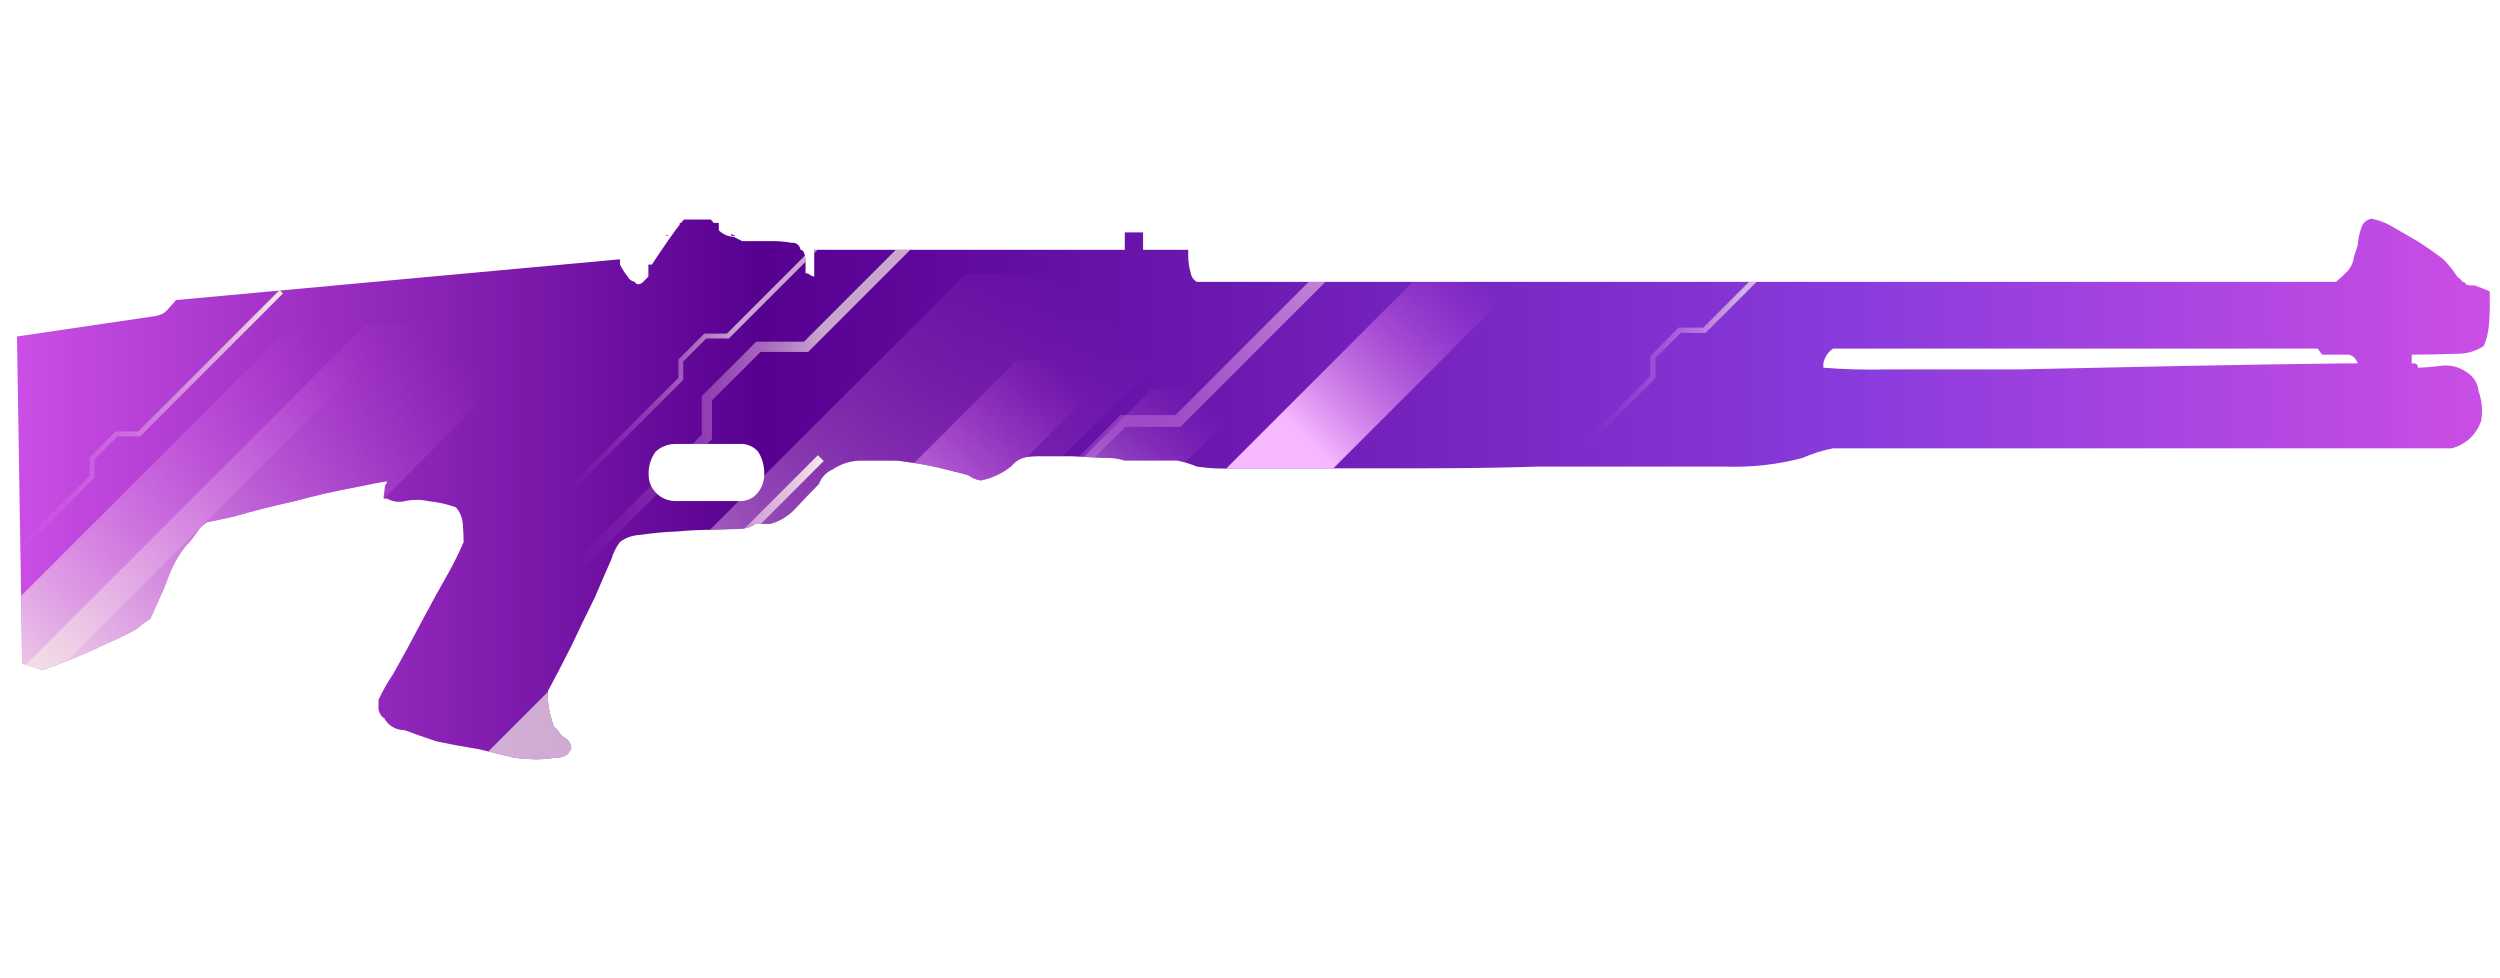 <?xml version="1.0" encoding="utf-8"?>
<!-- Generator: Adobe Illustrator 16.0.0, SVG Export Plug-In . SVG Version: 6.00 Build 0)  -->
<!DOCTYPE svg PUBLIC "-//W3C//DTD SVG 1.1//EN" "http://www.w3.org/Graphics/SVG/1.1/DTD/svg11.dtd">
<svg version="1.1" id="case1" xmlns="http://www.w3.org/2000/svg" xmlns:xlink="http://www.w3.org/1999/xlink" x="0px" y="0px"
	 width="92px" height="36px" viewBox="0 0 92 36" enable-background="new 0 0 92 36" xml:space="preserve">
<linearGradient id="xm1014_1_" gradientUnits="userSpaceOnUse" x1="316.545" y1="838.256" x2="407.545" y2="838.256" gradientTransform="matrix(1 0 0 1 -315.92 -820.26)">
	<stop  offset="0" style="stop-color:#CA4EE5"/>
	<stop  offset="0.301" style="stop-color:#570090"/>
	<stop  offset="0.742" style="stop-color:#893BDC"/>
	<stop  offset="1" style="stop-color:#CA4EE5"/>
</linearGradient>
<path id="xm1014" fill="url(#xm1014_1_)" d="M91.625,11.202c0,0.255-0.012,0.51-0.033,0.767c-0.021,0.263-0.085,0.521-0.189,0.765
	c-0.303,0.198-0.656,0.297-1.021,0.285c-0.556,0.021-1.099,0.032-1.631,0.031v0.323h0.097c0.069-0.001,0.131,0.056,0.133,0.127
	c0,0.011-0.002,0.022-0.004,0.033c0.269-0.007,0.531-0.028,0.799-0.065c0.348-0.062,0.703,0.019,0.99,0.224
	c0.254,0.148,0.42,0.41,0.445,0.702c0.126,0.348,0.159,0.721,0.098,1.084c-0.164,0.504-0.574,0.89-1.09,1.021H67.453
	c-0.385,0.076-0.762,0.194-1.12,0.353c-0.927,0.245-1.885,0.353-2.845,0.319h-6.877c-1.364,0.042-2.771,0.063-4.221,0.063H45.42
	c-0.46,0.025-0.921,0.004-1.376-0.063c-0.236-0.101-0.482-0.176-0.735-0.223h-1.918c-0.248-0.077-0.507-0.109-0.767-0.095
	c-0.379-0.021-0.778-0.043-1.183-0.063h-1.056c-0.203-0.006-0.405,0.004-0.607,0.03c-0.214,0.035-0.408,0.149-0.543,0.319
	c-0.332,0.275-0.729,0.461-1.151,0.542c-0.162-0.029-0.314-0.094-0.447-0.19c-0.214-0.063-0.501-0.137-0.864-0.223
	c-0.358-0.094-0.721-0.168-1.088-0.223c-0.404-0.063-0.649-0.095-0.735-0.095h-1.183c-0.398-0.015-0.79,0.097-1.119,0.32
	c-0.239,0.101-0.425,0.297-0.512,0.541c-0.234,0.235-0.512,0.522-0.83,0.864c-0.254,0.291-0.587,0.501-0.959,0.604h-0.544
	c-0.113,0.084-0.245,0.14-0.384,0.16c-0.073,0.021-0.148,0.031-0.224,0.028c-0.189,0-0.51,0.013-0.959,0.029
	c-0.426,0-0.874,0.021-1.341,0.063c-0.45,0.017-0.898,0.06-1.342,0.127c-0.266,0.008-0.522,0.1-0.735,0.256
	c-0.146,0.19-0.254,0.408-0.319,0.64c-0.172,0.386-0.374,0.854-0.609,1.403c-0.276,0.555-0.563,1.147-0.862,1.785
	c-0.3,0.598-0.588,1.146-0.864,1.66c-0.019,0.299,0.013,0.604,0.095,0.894c0.033,0.144,0.076,0.278,0.128,0.415l0.16,0.158
	c0.061,0.125,0.16,0.227,0.284,0.283c0.125,0.086,0.198,0.229,0.19,0.381l-0.13,0.188c-0.127,0.104-0.288,0.146-0.447,0.128
	c-0.221,0.043-0.445,0.063-0.67,0.067c-0.289-0.004-0.578-0.023-0.864-0.063c-0.359-0.084-0.794-0.188-1.305-0.314
	c-0.533-0.084-1.044-0.178-1.536-0.283c-0.447-0.148-0.841-0.284-1.183-0.415c-0.244,0.004-0.478-0.101-0.64-0.283l-0.095-0.128
	V26.42h-0.033c-0.136-0.105-0.208-0.273-0.189-0.445v-0.223c0.157-0.333,0.339-0.652,0.544-0.957
	c0.316-0.554,0.657-1.182,1.023-1.881c0.363-0.684,0.714-1.32,1.054-1.917c0.188-0.341,0.359-0.692,0.512-1.052
	c0-0.172-0.011-0.396-0.032-0.672c-0.017-0.228-0.107-0.438-0.256-0.605c-0.32-0.115-0.653-0.19-0.992-0.223
	c-0.294-0.066-0.6-0.066-0.895,0c-0.217,0.05-0.446,0.016-0.64-0.096h-0.129c0.002-0.095,0.013-0.19,0.032-0.284
	c-0.002-0.075,0.01-0.15,0.033-0.223c0.037-0.032,0.06-0.078,0.063-0.126c-0.084,0-0.479,0.074-1.183,0.221
	c-0.703,0.129-1.449,0.298-2.238,0.513c-0.788,0.17-1.502,0.351-2.142,0.542c-0.664,0.148-1.011,0.223-1.055,0.223
	c-0.123,0.075-0.231,0.172-0.32,0.285c-0.148,0.229-0.319,0.443-0.511,0.639c-0.161,0.209-0.301,0.435-0.417,0.67
	c-0.128,0.275-0.245,0.563-0.351,0.861c-0.128,0.277-0.235,0.514-0.319,0.703c-0.051,0.143-0.115,0.281-0.19,0.415
	c-0.173,0.099-0.334,0.215-0.479,0.351c-0.363,0.201-0.736,0.383-1.119,0.543c-0.554,0.276-1.312,0.596-2.275,0.957H1.489
	l-0.673-0.224L0.625,12.383l4.989-0.737c0.145-0.012,0.286-0.055,0.414-0.127c0.084-0.063,0.16-0.138,0.224-0.223
	c0.08-0.08,0.154-0.165,0.224-0.254l16.339-1.5v0.189c0.076,0.16,0.172,0.31,0.284,0.447c0.049,0.101,0.144,0.172,0.254,0.19
	c0.025,0.051,0.073,0.086,0.129,0.095c0.074-0.005,0.142-0.04,0.19-0.095l0.189-0.19V9.735h0.129
	c0.467-0.708,0.808-1.197,1.023-1.468V8.203h0.049c0.028-0.036,0.055-0.069,0.081-0.095c0.008-0.012,0.019-0.022,0.031-0.03h0.975
	c0.044,0.035,0.082,0.078,0.112,0.125h0.19v0.27c0.144,0.147,0.338,0.233,0.543,0.241l0.319,0.159h1.024
	c0.268-0.006,0.536,0.015,0.8,0.063c0.155-0.02,0.298,0.09,0.318,0.246c0,0.004,0,0.007,0.001,0.01c0.126,0,0.189,0.178,0.189,0.542
	v0.32c0.044,0.005,0.087,0.015,0.129,0.03c0.023,0.032,0.057,0.055,0.095,0.065l0.095,0.031V9.193h11.429v-0.64h0.672v0.64h1.662
	v0.223c0,0.216,0.032,0.431,0.094,0.638c0.022,0.135,0.104,0.252,0.223,0.319h41.919c0.158-0.129,0.307-0.268,0.446-0.414
	c0.126-0.155,0.204-0.343,0.225-0.541l0.128-0.38c0.014-0.217,0.057-0.433,0.129-0.639c0.047-0.181,0.194-0.319,0.379-0.351
	c0.246,0.047,0.484,0.133,0.703,0.255c0.299,0.171,0.629,0.363,0.992,0.574c0.33,0.207,0.648,0.431,0.958,0.67
	c0.19,0.196,0.361,0.41,0.511,0.64c0.075,0.05,0.143,0.115,0.189,0.189c0.061-0.003,0.113,0.037,0.128,0.095
	c0.052,0.019,0.104,0.029,0.16,0.031h0.159l0.553,0.218v0.482H91.625z M86.443,13.053h-0.99l-0.16-0.224h-17.84
	c-0.186,0.128-0.311,0.323-0.354,0.543v0.16c0.773,0.061,1.557,0.082,2.334,0.063h4.83c1.918-0.043,3.938-0.086,6.07-0.128
	c2.193-0.042,4.188-0.074,5.979-0.095h0.447C86.723,13.216,86.6,13.095,86.443,13.053L86.443,13.053z M26.908,8.613
	c0.025,0.002,0.047,0.014,0.063,0.032h0.063c0,0.017,0.012,0.03,0.028,0.03c0.001,0,0.003,0,0.004,0h-0.16V8.613H26.908z
	 M28.123,17.483c0.016-0.303-0.062-0.604-0.224-0.861c-0.175-0.202-0.437-0.308-0.703-0.284h-2.334
	c-0.273-0.003-0.536,0.099-0.736,0.284c-0.182,0.249-0.272,0.553-0.256,0.861c0.001,0.237,0.093,0.466,0.256,0.639
	c0.191,0.203,0.457,0.318,0.736,0.318h2.334c0.273,0.022,0.54-0.098,0.703-0.318c0.145-0.181,0.223-0.404,0.224-0.635V17.483z
	 M24.478,8.682c0.024-0.001,0.048-0.012,0.064-0.03h0.033v0.03H24.48H24.478z"/>
<g>
	<defs>
		<path id="SVGID_1_" d="M91.625,11.202c0,0.255-0.012,0.51-0.033,0.767c-0.021,0.263-0.085,0.521-0.189,0.765
			c-0.303,0.198-0.656,0.297-1.021,0.285c-0.556,0.021-1.099,0.032-1.631,0.031v0.323h0.097c0.069-0.001,0.131,0.056,0.133,0.127
			c0,0.011-0.002,0.022-0.004,0.033c0.269-0.007,0.531-0.028,0.799-0.065c0.348-0.062,0.703,0.019,0.99,0.224
			c0.254,0.148,0.42,0.41,0.445,0.702c0.126,0.348,0.159,0.721,0.098,1.084c-0.164,0.504-0.574,0.89-1.09,1.021H67.453
			c-0.385,0.076-0.762,0.194-1.12,0.353c-0.927,0.245-1.885,0.353-2.845,0.319h-6.877c-1.364,0.042-2.771,0.063-4.221,0.063H45.42
			c-0.46,0.025-0.921,0.004-1.376-0.063c-0.236-0.101-0.482-0.176-0.735-0.223h-1.918c-0.248-0.077-0.507-0.109-0.767-0.095
			c-0.379-0.021-0.778-0.043-1.183-0.063h-1.056c-0.203-0.006-0.405,0.004-0.607,0.03c-0.214,0.035-0.408,0.149-0.543,0.319
			c-0.332,0.275-0.729,0.461-1.151,0.542c-0.162-0.029-0.314-0.094-0.447-0.19c-0.214-0.063-0.501-0.137-0.864-0.223
			c-0.358-0.094-0.721-0.168-1.088-0.223c-0.404-0.063-0.649-0.095-0.735-0.095h-1.183c-0.398-0.015-0.79,0.097-1.119,0.32
			c-0.239,0.101-0.425,0.297-0.512,0.541c-0.234,0.235-0.512,0.522-0.83,0.864c-0.254,0.291-0.587,0.501-0.959,0.604h-0.544
			c-0.113,0.084-0.245,0.14-0.384,0.16c-0.073,0.021-0.148,0.031-0.224,0.028c-0.189,0-0.51,0.013-0.959,0.029
			c-0.426,0-0.874,0.021-1.341,0.063c-0.45,0.017-0.898,0.06-1.342,0.127c-0.266,0.008-0.522,0.1-0.735,0.256
			c-0.146,0.19-0.254,0.408-0.319,0.64c-0.172,0.386-0.374,0.854-0.609,1.403c-0.276,0.555-0.563,1.147-0.862,1.785
			c-0.3,0.598-0.588,1.146-0.864,1.66c-0.019,0.299,0.013,0.604,0.095,0.894c0.033,0.144,0.076,0.278,0.128,0.415l0.16,0.158
			c0.061,0.125,0.16,0.227,0.284,0.283c0.125,0.086,0.198,0.229,0.19,0.381l-0.13,0.188c-0.127,0.104-0.288,0.146-0.447,0.128
			c-0.221,0.043-0.445,0.063-0.67,0.067c-0.289-0.004-0.578-0.023-0.864-0.063c-0.359-0.084-0.794-0.188-1.305-0.314
			c-0.533-0.084-1.044-0.178-1.536-0.283c-0.447-0.148-0.841-0.284-1.183-0.415c-0.244,0.004-0.478-0.101-0.64-0.283l-0.095-0.128
			V26.42h-0.033c-0.136-0.105-0.208-0.273-0.189-0.445v-0.223c0.157-0.333,0.339-0.652,0.544-0.957
			c0.316-0.554,0.657-1.182,1.023-1.881c0.363-0.684,0.714-1.32,1.054-1.917c0.188-0.341,0.359-0.692,0.512-1.052
			c0-0.172-0.011-0.396-0.032-0.672c-0.017-0.228-0.107-0.438-0.256-0.605c-0.32-0.115-0.653-0.19-0.992-0.223
			c-0.294-0.066-0.6-0.066-0.895,0c-0.217,0.05-0.446,0.016-0.64-0.096h-0.129c0.002-0.095,0.013-0.19,0.032-0.284
			c-0.002-0.075,0.01-0.15,0.033-0.223c0.037-0.032,0.06-0.078,0.063-0.126c-0.084,0-0.479,0.074-1.183,0.221
			c-0.703,0.129-1.449,0.298-2.238,0.513c-0.788,0.17-1.502,0.351-2.142,0.542c-0.664,0.148-1.011,0.223-1.055,0.223
			c-0.123,0.075-0.231,0.172-0.32,0.285c-0.148,0.229-0.319,0.443-0.511,0.639c-0.161,0.209-0.301,0.435-0.417,0.67
			c-0.128,0.275-0.245,0.563-0.351,0.861c-0.128,0.277-0.235,0.514-0.319,0.703c-0.051,0.143-0.115,0.281-0.19,0.415
			c-0.173,0.099-0.334,0.215-0.479,0.351c-0.363,0.201-0.736,0.383-1.119,0.543c-0.554,0.276-1.312,0.596-2.275,0.957H1.489
			l-0.673-0.224L0.625,12.383l4.989-0.737c0.145-0.012,0.286-0.055,0.414-0.127c0.084-0.063,0.16-0.138,0.224-0.223
			c0.08-0.08,0.154-0.165,0.224-0.254l16.339-1.5v0.189c0.076,0.16,0.172,0.31,0.284,0.447c0.049,0.101,0.144,0.172,0.254,0.19
			c0.025,0.051,0.073,0.086,0.129,0.095c0.074-0.005,0.142-0.04,0.19-0.095l0.189-0.19V9.735h0.129
			c0.467-0.708,0.808-1.197,1.023-1.468V8.203h0.049c0.028-0.036,0.055-0.069,0.081-0.095c0.008-0.012,0.019-0.022,0.031-0.03h0.975
			c0.044,0.035,0.082,0.078,0.112,0.125h0.19v0.27c0.144,0.147,0.338,0.233,0.543,0.241l0.319,0.159h1.024
			c0.268-0.006,0.536,0.015,0.8,0.063c0.155-0.02,0.298,0.09,0.318,0.246c0,0.004,0,0.007,0.001,0.01
			c0.126,0,0.189,0.178,0.189,0.542v0.32c0.044,0.005,0.087,0.015,0.129,0.03c0.023,0.032,0.057,0.055,0.095,0.065l0.095,0.031
			V9.193h11.429v-0.64h0.672v0.64h1.662v0.223c0,0.216,0.032,0.431,0.094,0.638c0.022,0.135,0.104,0.252,0.223,0.319h41.919
			c0.158-0.129,0.307-0.268,0.446-0.414c0.126-0.155,0.204-0.343,0.225-0.541l0.128-0.38c0.014-0.217,0.057-0.433,0.129-0.639
			c0.047-0.181,0.194-0.319,0.379-0.351c0.246,0.047,0.484,0.133,0.703,0.255c0.299,0.171,0.629,0.363,0.992,0.574
			c0.33,0.207,0.648,0.431,0.958,0.67c0.19,0.196,0.361,0.41,0.511,0.64c0.075,0.05,0.143,0.115,0.189,0.189
			c0.061-0.003,0.113,0.037,0.128,0.095c0.052,0.019,0.104,0.029,0.16,0.031h0.159l0.553,0.218v0.482H91.625z M86.443,13.053h-0.99
			l-0.16-0.224h-17.84c-0.186,0.128-0.311,0.323-0.354,0.543v0.16c0.773,0.061,1.557,0.082,2.334,0.063h4.83
			c1.918-0.043,3.938-0.086,6.07-0.128c2.193-0.042,4.188-0.074,5.979-0.095h0.447C86.723,13.216,86.6,13.095,86.443,13.053
			L86.443,13.053z M26.908,8.613c0.025,0.002,0.047,0.014,0.063,0.032h0.063c0,0.017,0.012,0.03,0.028,0.03c0.001,0,0.003,0,0.004,0
			h-0.16V8.613H26.908z M28.123,17.483c0.016-0.303-0.062-0.604-0.224-0.861c-0.175-0.202-0.437-0.308-0.703-0.284h-2.334
			c-0.273-0.003-0.536,0.099-0.736,0.284c-0.182,0.249-0.272,0.553-0.256,0.861c0.001,0.237,0.093,0.466,0.256,0.639
			c0.191,0.203,0.457,0.318,0.736,0.318h2.334c0.273,0.022,0.54-0.098,0.703-0.318c0.145-0.181,0.223-0.404,0.224-0.635V17.483z
			 M24.478,8.682c0.024-0.001,0.048-0.012,0.064-0.03h0.033v0.03H24.48H24.478z"/>
	</defs>
	<clipPath id="SVGID_2_">
		<use xlink:href="#SVGID_1_"  overflow="visible"/>
	</clipPath>
	<g clip-path="url(#SVGID_2_)">
		<g opacity="0.7">
			
				<linearGradient id="SVGID_3_" gradientUnits="userSpaceOnUse" x1="-540.163" y1="176.859" x2="-520.561" y2="176.859" gradientTransform="matrix(1 0 0 1 561.38 -165.621)">
				<stop  offset="0" style="stop-color:#CA4EE5;stop-opacity:0"/>
				<stop  offset="0.462" style="stop-color:#F6EBE6"/>
			</linearGradient>
			<polygon fill="url(#SVGID_3_)" points="21.483,20.874 21.217,20.607 25.823,16 25.823,14.581 27.829,12.573 29.586,12.573 
				40.554,1.604 40.819,1.87 29.741,12.951 27.987,12.951 26.2,14.735 26.2,16.158 			"/>
		</g>
		<g opacity="0.7">
			
				<linearGradient id="SVGID_4_" gradientUnits="userSpaceOnUse" x1="-503.048" y1="176.984" x2="-492.856" y2="176.984" gradientTransform="matrix(1 0 0 1 561.38 -165.621)">
				<stop  offset="0" style="stop-color:#CA4EE5;stop-opacity:0"/>
				<stop  offset="0.575" style="stop-color:#F6EBE6"/>
			</linearGradient>
			<polygon fill="url(#SVGID_4_)" points="58.47,16.372 58.332,16.232 60.728,13.837 60.728,13.1 61.771,12.055 62.683,12.055 
				68.386,6.353 68.524,6.491 62.765,12.251 61.851,12.251 60.923,13.179 60.923,13.918 			"/>
		</g>
		<g>
			
				<linearGradient id="SVGID_5_" gradientUnits="userSpaceOnUse" x1="-527.772" y1="179.355" x2="-505.164" y2="179.355" gradientTransform="matrix(1 0 0 1 561.38 -165.621)">
				<stop  offset="0" style="stop-color:#CA4EE5;stop-opacity:0"/>
				<stop  offset="1" style="stop-color:#F6EBE6"/>
			</linearGradient>
			<polygon fill="url(#SVGID_5_)" points="33.913,24.846 33.608,24.539 38.921,19.225 38.921,17.587 41.235,15.274 43.258,15.274 
				55.907,2.621 56.216,2.93 43.44,15.706 41.416,15.706 39.355,17.767 39.355,19.406 			"/>
		</g>
		<g opacity="0.7">
			
				<linearGradient id="SVGID_6_" gradientUnits="userSpaceOnUse" x1="-540.565" y1="178.247" x2="-529.3" y2="178.247" gradientTransform="matrix(1 0 0 1 561.38 -165.621)">
				<stop  offset="0" style="stop-color:#CA4EE5;stop-opacity:0"/>
				<stop  offset="0.559" style="stop-color:#F6EBE6"/>
			</linearGradient>
			<polygon fill="url(#SVGID_6_)" points="20.941,18.179 20.815,18.052 24.965,13.903 24.965,13.229 25.917,12.277 26.749,12.277 
				31.954,7.072 32.08,7.198 26.823,12.455 25.99,12.455 25.143,13.303 25.143,13.977 			"/>
		</g>
		<g>
			
				<linearGradient id="SVGID_7_" gradientUnits="userSpaceOnUse" x1="-562.23" y1="181.848" x2="-550.965" y2="181.848" gradientTransform="matrix(1 0 0 1 561.38 -165.621)">
				<stop  offset="0" style="stop-color:#CA4EE5;stop-opacity:0"/>
				<stop  offset="1" style="stop-color:#F6EBE6"/>
			</linearGradient>
			<polygon fill="url(#SVGID_7_)" points="-0.724,21.781 -0.85,21.654 3.299,17.504 3.299,16.831 4.252,15.878 5.084,15.878 
				10.289,10.673 10.415,10.799 5.158,16.057 4.325,16.057 3.478,16.905 3.478,17.579 			"/>
		</g>
		
			<linearGradient id="SVGID_8_" gradientUnits="userSpaceOnUse" x1="-549.154" y1="178.144" x2="-562.553" y2="191.543" gradientTransform="matrix(1 0 0 1 561.38 -165.621)">
			<stop  offset="0" style="stop-color:#CA4EE5;stop-opacity:0"/>
			<stop  offset="1" style="stop-color:#F6EBE6"/>
		</linearGradient>
		<polygon fill="url(#SVGID_8_)" points="11.29,11.416 -2.408,25.115 1.672,25.115 15.356,11.431 		"/>
		
			<linearGradient id="SVGID_9_" gradientUnits="userSpaceOnUse" x1="-544.96" y1="178.143" x2="-559.63" y2="192.812" gradientTransform="matrix(1 0 0 1 561.38 -165.621)">
			<stop  offset="0" style="stop-color:#CA4EE5;stop-opacity:0"/>
			<stop  offset="1" style="stop-color:#F6EBE6"/>
		</linearGradient>
		<polygon fill="url(#SVGID_9_)" points="13.447,11.962 -0.251,25.66 6.811,25.66 20.495,11.977 		"/>
		
			<linearGradient id="SVGID_10_" gradientUnits="userSpaceOnUse" x1="-521.523" y1="176.525" x2="-542.865" y2="197.867" gradientTransform="matrix(1 0 0 1 561.38 -165.621)">
			<stop  offset="0" style="stop-color:#CA4EE5;stop-opacity:0"/>
			<stop  offset="0.774" style="stop-color:#F6EBE6"/>
		</linearGradient>
		<polygon opacity="0.7" fill="url(#SVGID_10_)" enable-background="new    " points="35.533,10.09 15.605,30.018 25.88,30.018 
			45.788,10.111 		"/>
		
			<linearGradient id="SVGID_11_" gradientUnits="userSpaceOnUse" x1="-517.332" y1="180.242" x2="-525.502" y2="188.413" gradientTransform="matrix(1 0 0 1 561.38 -165.621)">
			<stop  offset="0" style="stop-color:#CA4EE5;stop-opacity:0"/>
			<stop  offset="0.672" style="stop-color:#F6EBE6"/>
		</linearGradient>
		<polygon opacity="0.7" fill="url(#SVGID_11_)" enable-background="new    " points="42.393,14.309 34.763,21.939 38.696,21.939 
			46.319,14.317 		"/>
		
			<linearGradient id="SVGID_12_" gradientUnits="userSpaceOnUse" x1="-506.976" y1="175.554" x2="-515.148" y2="183.725" gradientTransform="matrix(1 0 0 1 561.38 -165.621)">
			<stop  offset="0" style="stop-color:#CA4EE5;stop-opacity:0"/>
			<stop  offset="0.769" style="stop-color:#F6B8FF"/>
		</linearGradient>
		<polygon fill="url(#SVGID_12_)" points="52.747,9.621 45.116,17.251 49.051,17.251 56.673,9.629 		"/>
		
			<linearGradient id="SVGID_13_" gradientUnits="userSpaceOnUse" x1="-522.289" y1="179.177" x2="-530.46" y2="187.348" gradientTransform="matrix(1 0 0 1 561.38 -165.621)">
			<stop  offset="0" style="stop-color:#CA4EE5;stop-opacity:0"/>
			<stop  offset="1" style="stop-color:#F6B8FF"/>
		</linearGradient>
		<polygon fill="url(#SVGID_13_)" points="37.435,13.244 29.805,20.874 33.738,20.874 41.361,13.252 		"/>
		<g>
			
				<linearGradient id="SVGID_14_" gradientUnits="userSpaceOnUse" x1="-540.822" y1="187.249" x2="-531.067" y2="187.249" gradientTransform="matrix(1 0 0 1 561.38 -165.621)">
				<stop  offset="0" style="stop-color:#CA4EE5;stop-opacity:0"/>
				<stop  offset="1" style="stop-color:#F6EBE6"/>
			</linearGradient>
			<polygon fill="url(#SVGID_14_)" points="20.773,26.506 20.558,26.293 30.098,16.75 30.313,16.965 			"/>
		</g>
	</g>
</g>
</svg>

